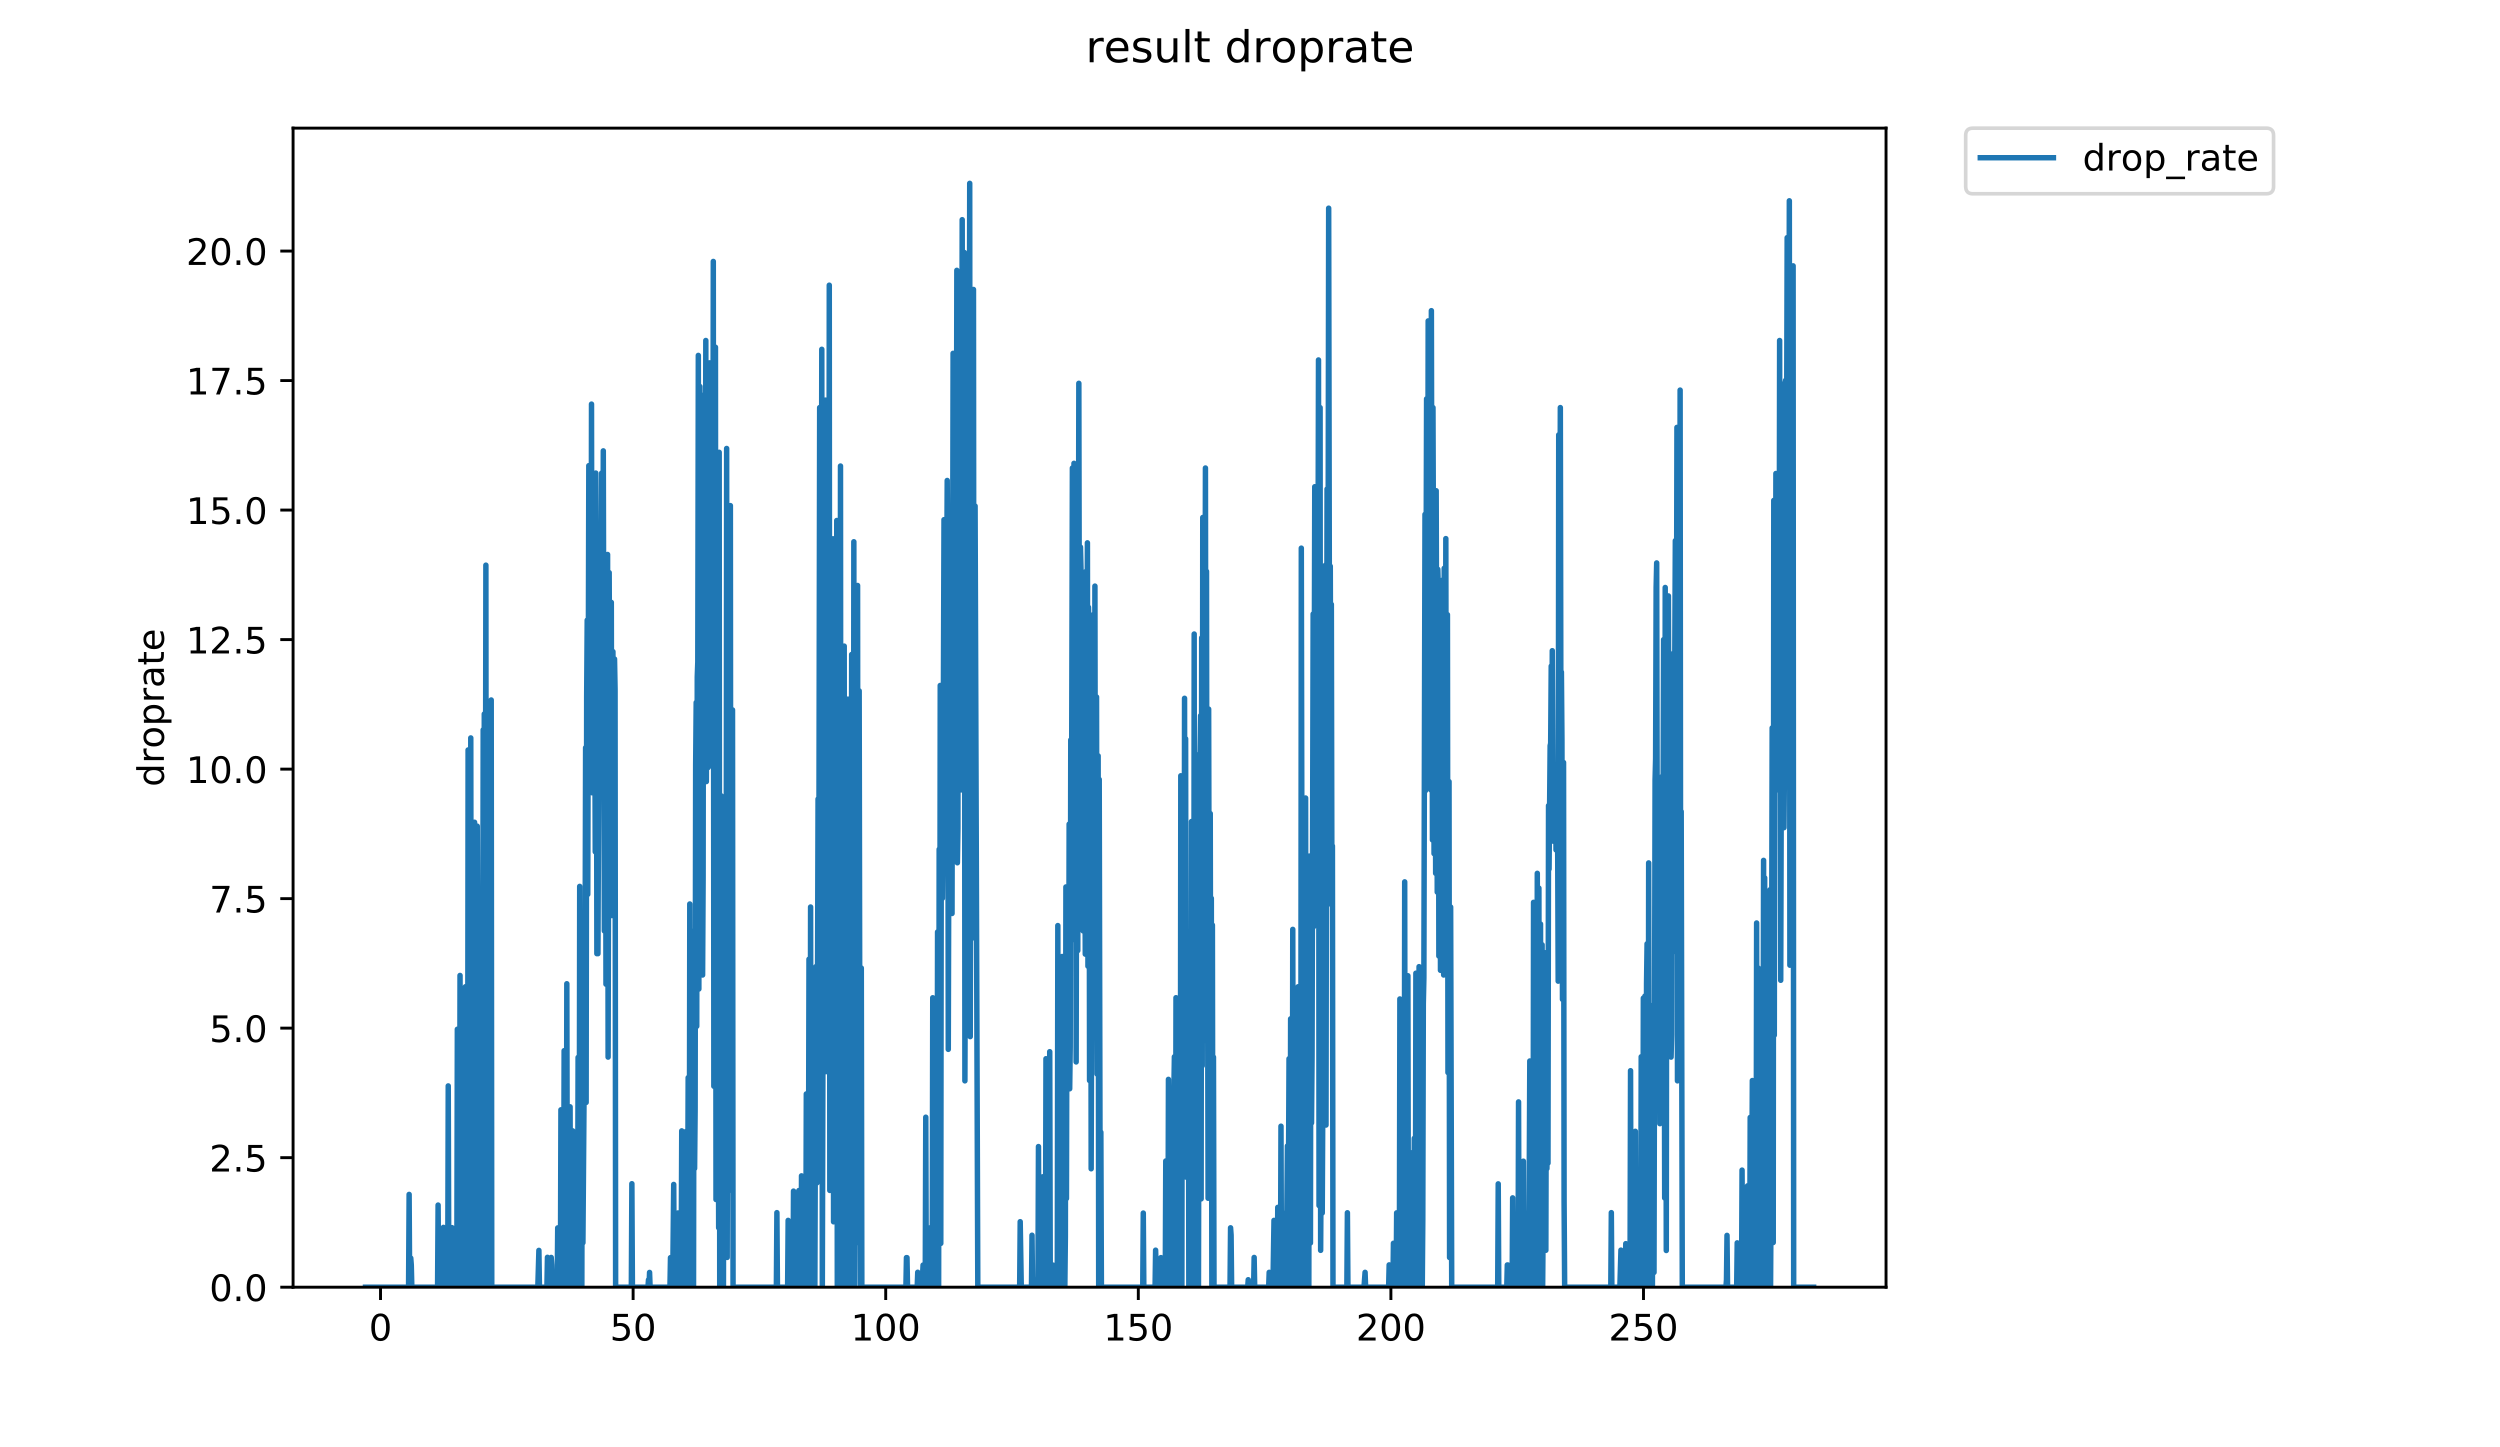 <?xml version="1.0" encoding="utf-8" standalone="no"?>
<!DOCTYPE svg PUBLIC "-//W3C//DTD SVG 1.1//EN"
  "http://www.w3.org/Graphics/SVG/1.1/DTD/svg11.dtd">
<!-- Created with matplotlib (https://matplotlib.org/) -->
<svg height="396pt" version="1.1" viewBox="0 0 684 396" width="684pt" xmlns="http://www.w3.org/2000/svg" xmlns:xlink="http://www.w3.org/1999/xlink">
 <defs>
  <style type="text/css">
*{stroke-linecap:butt;stroke-linejoin:round;}
  </style>
 </defs>
 <g id="figure_1">
  <g id="patch_1">
   <path d="M 0 396 
L 684 396 
L 684 0 
L 0 0 
z
" style="fill:#ffffff;"/>
  </g>
  <g id="axes_1">
   <g id="patch_2">
    <path d="M 80.186 352.174 
L 516.019 352.174 
L 516.019 35.062 
L 80.186 35.062 
z
" style="fill:#ffffff;"/>
   </g>
   <g id="matplotlib.axis_1">
    <g id="xtick_1">
     <g id="line2d_1">
      <defs>
       <path d="M 0 0 
L 0 3.5 
" id="m61c2dea347" style="stroke:#000000;stroke-width:0.8;"/>
      </defs>
      <g>
       <use style="stroke:#000000;stroke-width:0.8;" x="104.112" xlink:href="#m61c2dea347" y="352.174"/>
      </g>
     </g>
     <g id="text_1">
      <!-- 0 -->
      <defs>
       <path d="M 31.781 66.406 
Q 24.172 66.406 20.328 58.906 
Q 16.5 51.422 16.5 36.375 
Q 16.5 21.391 20.328 13.891 
Q 24.172 6.391 31.781 6.391 
Q 39.453 6.391 43.281 13.891 
Q 47.125 21.391 47.125 36.375 
Q 47.125 51.422 43.281 58.906 
Q 39.453 66.406 31.781 66.406 
z
M 31.781 74.219 
Q 44.047 74.219 50.516 64.516 
Q 56.984 54.828 56.984 36.375 
Q 56.984 17.969 50.516 8.266 
Q 44.047 -1.422 31.781 -1.422 
Q 19.531 -1.422 13.062 8.266 
Q 6.594 17.969 6.594 36.375 
Q 6.594 54.828 13.062 64.516 
Q 19.531 74.219 31.781 74.219 
z
" id="DejaVuSans-48"/>
      </defs>
      <g transform="translate(100.93 366.773)scale(0.1 -0.1)">
       <use xlink:href="#DejaVuSans-48"/>
      </g>
     </g>
    </g>
    <g id="xtick_2">
     <g id="line2d_2">
      <g>
       <use style="stroke:#000000;stroke-width:0.8;" x="173.221" xlink:href="#m61c2dea347" y="352.174"/>
      </g>
     </g>
     <g id="text_2">
      <!-- 50 -->
      <defs>
       <path d="M 10.797 72.906 
L 49.516 72.906 
L 49.516 64.594 
L 19.828 64.594 
L 19.828 46.734 
Q 21.969 47.469 24.109 47.828 
Q 26.266 48.188 28.422 48.188 
Q 40.625 48.188 47.75 41.5 
Q 54.891 34.812 54.891 23.391 
Q 54.891 11.625 47.562 5.094 
Q 40.234 -1.422 26.906 -1.422 
Q 22.312 -1.422 17.547 -0.641 
Q 12.797 0.141 7.719 1.703 
L 7.719 11.625 
Q 12.109 9.234 16.797 8.062 
Q 21.484 6.891 26.703 6.891 
Q 35.156 6.891 40.078 11.328 
Q 45.016 15.766 45.016 23.391 
Q 45.016 31 40.078 35.438 
Q 35.156 39.891 26.703 39.891 
Q 22.75 39.891 18.812 39.016 
Q 14.891 38.141 10.797 36.281 
z
" id="DejaVuSans-53"/>
      </defs>
      <g transform="translate(166.859 366.773)scale(0.1 -0.1)">
       <use xlink:href="#DejaVuSans-53"/>
       <use x="63.623" xlink:href="#DejaVuSans-48"/>
      </g>
     </g>
    </g>
    <g id="xtick_3">
     <g id="line2d_3">
      <g>
       <use style="stroke:#000000;stroke-width:0.8;" x="242.331" xlink:href="#m61c2dea347" y="352.174"/>
      </g>
     </g>
     <g id="text_3">
      <!-- 100 -->
      <defs>
       <path d="M 12.406 8.297 
L 28.516 8.297 
L 28.516 63.922 
L 10.984 60.406 
L 10.984 69.391 
L 28.422 72.906 
L 38.281 72.906 
L 38.281 8.297 
L 54.391 8.297 
L 54.391 0 
L 12.406 0 
z
" id="DejaVuSans-49"/>
      </defs>
      <g transform="translate(232.787 366.773)scale(0.1 -0.1)">
       <use xlink:href="#DejaVuSans-49"/>
       <use x="63.623" xlink:href="#DejaVuSans-48"/>
       <use x="127.246" xlink:href="#DejaVuSans-48"/>
      </g>
     </g>
    </g>
    <g id="xtick_4">
     <g id="line2d_4">
      <g>
       <use style="stroke:#000000;stroke-width:0.8;" x="311.44" xlink:href="#m61c2dea347" y="352.174"/>
      </g>
     </g>
     <g id="text_4">
      <!-- 150 -->
      <g transform="translate(301.896 366.773)scale(0.1 -0.1)">
       <use xlink:href="#DejaVuSans-49"/>
       <use x="63.623" xlink:href="#DejaVuSans-53"/>
       <use x="127.246" xlink:href="#DejaVuSans-48"/>
      </g>
     </g>
    </g>
    <g id="xtick_5">
     <g id="line2d_5">
      <g>
       <use style="stroke:#000000;stroke-width:0.8;" x="380.549" xlink:href="#m61c2dea347" y="352.174"/>
      </g>
     </g>
     <g id="text_5">
      <!-- 200 -->
      <defs>
       <path d="M 19.188 8.297 
L 53.609 8.297 
L 53.609 0 
L 7.328 0 
L 7.328 8.297 
Q 12.938 14.109 22.625 23.891 
Q 32.328 33.688 34.812 36.531 
Q 39.547 41.844 41.422 45.531 
Q 43.312 49.219 43.312 52.781 
Q 43.312 58.594 39.234 62.25 
Q 35.156 65.922 28.609 65.922 
Q 23.969 65.922 18.812 64.312 
Q 13.672 62.703 7.812 59.422 
L 7.812 69.391 
Q 13.766 71.781 18.938 73 
Q 24.125 74.219 28.422 74.219 
Q 39.75 74.219 46.484 68.547 
Q 53.219 62.891 53.219 53.422 
Q 53.219 48.922 51.531 44.891 
Q 49.859 40.875 45.406 35.406 
Q 44.188 33.984 37.641 27.219 
Q 31.109 20.453 19.188 8.297 
z
" id="DejaVuSans-50"/>
      </defs>
      <g transform="translate(371.006 366.773)scale(0.1 -0.1)">
       <use xlink:href="#DejaVuSans-50"/>
       <use x="63.623" xlink:href="#DejaVuSans-48"/>
       <use x="127.246" xlink:href="#DejaVuSans-48"/>
      </g>
     </g>
    </g>
    <g id="xtick_6">
     <g id="line2d_6">
      <g>
       <use style="stroke:#000000;stroke-width:0.8;" x="449.659" xlink:href="#m61c2dea347" y="352.174"/>
      </g>
     </g>
     <g id="text_6">
      <!-- 250 -->
      <g transform="translate(440.115 366.773)scale(0.1 -0.1)">
       <use xlink:href="#DejaVuSans-50"/>
       <use x="63.623" xlink:href="#DejaVuSans-53"/>
       <use x="127.246" xlink:href="#DejaVuSans-48"/>
      </g>
     </g>
    </g>
   </g>
   <g id="matplotlib.axis_2">
    <g id="ytick_1">
     <g id="line2d_7">
      <defs>
       <path d="M 0 0 
L -3.5 0 
" id="mf19d3ce66b" style="stroke:#000000;stroke-width:0.8;"/>
      </defs>
      <g>
       <use style="stroke:#000000;stroke-width:0.8;" x="80.186" xlink:href="#mf19d3ce66b" y="352.174"/>
      </g>
     </g>
     <g id="text_7">
      <!-- 0.0 -->
      <defs>
       <path d="M 10.688 12.406 
L 21 12.406 
L 21 0 
L 10.688 0 
z
" id="DejaVuSans-46"/>
      </defs>
      <g transform="translate(57.283 355.973)scale(0.1 -0.1)">
       <use xlink:href="#DejaVuSans-48"/>
       <use x="63.623" xlink:href="#DejaVuSans-46"/>
       <use x="95.41" xlink:href="#DejaVuSans-48"/>
      </g>
     </g>
    </g>
    <g id="ytick_2">
     <g id="line2d_8">
      <g>
       <use style="stroke:#000000;stroke-width:0.8;" x="80.186" xlink:href="#mf19d3ce66b" y="316.738"/>
      </g>
     </g>
     <g id="text_8">
      <!-- 2.5 -->
      <g transform="translate(57.283 320.537)scale(0.1 -0.1)">
       <use xlink:href="#DejaVuSans-50"/>
       <use x="63.623" xlink:href="#DejaVuSans-46"/>
       <use x="95.41" xlink:href="#DejaVuSans-53"/>
      </g>
     </g>
    </g>
    <g id="ytick_3">
     <g id="line2d_9">
      <g>
       <use style="stroke:#000000;stroke-width:0.8;" x="80.186" xlink:href="#mf19d3ce66b" y="281.302"/>
      </g>
     </g>
     <g id="text_9">
      <!-- 5.0 -->
      <g transform="translate(57.283 285.101)scale(0.1 -0.1)">
       <use xlink:href="#DejaVuSans-53"/>
       <use x="63.623" xlink:href="#DejaVuSans-46"/>
       <use x="95.41" xlink:href="#DejaVuSans-48"/>
      </g>
     </g>
    </g>
    <g id="ytick_4">
     <g id="line2d_10">
      <g>
       <use style="stroke:#000000;stroke-width:0.8;" x="80.186" xlink:href="#mf19d3ce66b" y="245.866"/>
      </g>
     </g>
     <g id="text_10">
      <!-- 7.5 -->
      <defs>
       <path d="M 8.203 72.906 
L 55.078 72.906 
L 55.078 68.703 
L 28.609 0 
L 18.312 0 
L 43.219 64.594 
L 8.203 64.594 
z
" id="DejaVuSans-55"/>
      </defs>
      <g transform="translate(57.283 249.665)scale(0.1 -0.1)">
       <use xlink:href="#DejaVuSans-55"/>
       <use x="63.623" xlink:href="#DejaVuSans-46"/>
       <use x="95.41" xlink:href="#DejaVuSans-53"/>
      </g>
     </g>
    </g>
    <g id="ytick_5">
     <g id="line2d_11">
      <g>
       <use style="stroke:#000000;stroke-width:0.8;" x="80.186" xlink:href="#mf19d3ce66b" y="210.43"/>
      </g>
     </g>
     <g id="text_11">
      <!-- 10.0 -->
      <g transform="translate(50.92 214.23)scale(0.1 -0.1)">
       <use xlink:href="#DejaVuSans-49"/>
       <use x="63.623" xlink:href="#DejaVuSans-48"/>
       <use x="127.246" xlink:href="#DejaVuSans-46"/>
       <use x="159.033" xlink:href="#DejaVuSans-48"/>
      </g>
     </g>
    </g>
    <g id="ytick_6">
     <g id="line2d_12">
      <g>
       <use style="stroke:#000000;stroke-width:0.8;" x="80.186" xlink:href="#mf19d3ce66b" y="174.994"/>
      </g>
     </g>
     <g id="text_12">
      <!-- 12.5 -->
      <g transform="translate(50.92 178.794)scale(0.1 -0.1)">
       <use xlink:href="#DejaVuSans-49"/>
       <use x="63.623" xlink:href="#DejaVuSans-50"/>
       <use x="127.246" xlink:href="#DejaVuSans-46"/>
       <use x="159.033" xlink:href="#DejaVuSans-53"/>
      </g>
     </g>
    </g>
    <g id="ytick_7">
     <g id="line2d_13">
      <g>
       <use style="stroke:#000000;stroke-width:0.8;" x="80.186" xlink:href="#mf19d3ce66b" y="139.558"/>
      </g>
     </g>
     <g id="text_13">
      <!-- 15.0 -->
      <g transform="translate(50.92 143.358)scale(0.1 -0.1)">
       <use xlink:href="#DejaVuSans-49"/>
       <use x="63.623" xlink:href="#DejaVuSans-53"/>
       <use x="127.246" xlink:href="#DejaVuSans-46"/>
       <use x="159.033" xlink:href="#DejaVuSans-48"/>
      </g>
     </g>
    </g>
    <g id="ytick_8">
     <g id="line2d_14">
      <g>
       <use style="stroke:#000000;stroke-width:0.8;" x="80.186" xlink:href="#mf19d3ce66b" y="104.122"/>
      </g>
     </g>
     <g id="text_14">
      <!-- 17.5 -->
      <g transform="translate(50.92 107.922)scale(0.1 -0.1)">
       <use xlink:href="#DejaVuSans-49"/>
       <use x="63.623" xlink:href="#DejaVuSans-55"/>
       <use x="127.246" xlink:href="#DejaVuSans-46"/>
       <use x="159.033" xlink:href="#DejaVuSans-53"/>
      </g>
     </g>
    </g>
    <g id="ytick_9">
     <g id="line2d_15">
      <g>
       <use style="stroke:#000000;stroke-width:0.8;" x="80.186" xlink:href="#mf19d3ce66b" y="68.686"/>
      </g>
     </g>
     <g id="text_15">
      <!-- 20.0 -->
      <g transform="translate(50.92 72.486)scale(0.1 -0.1)">
       <use xlink:href="#DejaVuSans-50"/>
       <use x="63.623" xlink:href="#DejaVuSans-48"/>
       <use x="127.246" xlink:href="#DejaVuSans-46"/>
       <use x="159.033" xlink:href="#DejaVuSans-48"/>
      </g>
     </g>
    </g>
    <g id="text_16">
     <!-- droprate -->
     <defs>
      <path d="M 45.406 46.391 
L 45.406 75.984 
L 54.391 75.984 
L 54.391 0 
L 45.406 0 
L 45.406 8.203 
Q 42.578 3.328 38.25 0.953 
Q 33.938 -1.422 27.875 -1.422 
Q 17.969 -1.422 11.734 6.484 
Q 5.516 14.406 5.516 27.297 
Q 5.516 40.188 11.734 48.094 
Q 17.969 56 27.875 56 
Q 33.938 56 38.25 53.625 
Q 42.578 51.266 45.406 46.391 
z
M 14.797 27.297 
Q 14.797 17.391 18.875 11.75 
Q 22.953 6.109 30.078 6.109 
Q 37.203 6.109 41.297 11.75 
Q 45.406 17.391 45.406 27.297 
Q 45.406 37.203 41.297 42.844 
Q 37.203 48.484 30.078 48.484 
Q 22.953 48.484 18.875 42.844 
Q 14.797 37.203 14.797 27.297 
z
" id="DejaVuSans-100"/>
      <path d="M 41.109 46.297 
Q 39.594 47.172 37.812 47.578 
Q 36.031 48 33.891 48 
Q 26.266 48 22.188 43.047 
Q 18.109 38.094 18.109 28.812 
L 18.109 0 
L 9.078 0 
L 9.078 54.688 
L 18.109 54.688 
L 18.109 46.188 
Q 20.953 51.172 25.484 53.578 
Q 30.031 56 36.531 56 
Q 37.453 56 38.578 55.875 
Q 39.703 55.766 41.062 55.516 
z
" id="DejaVuSans-114"/>
      <path d="M 30.609 48.391 
Q 23.391 48.391 19.188 42.75 
Q 14.984 37.109 14.984 27.297 
Q 14.984 17.484 19.156 11.844 
Q 23.344 6.203 30.609 6.203 
Q 37.797 6.203 41.984 11.859 
Q 46.188 17.531 46.188 27.297 
Q 46.188 37.016 41.984 42.703 
Q 37.797 48.391 30.609 48.391 
z
M 30.609 56 
Q 42.328 56 49.016 48.375 
Q 55.719 40.766 55.719 27.297 
Q 55.719 13.875 49.016 6.219 
Q 42.328 -1.422 30.609 -1.422 
Q 18.844 -1.422 12.172 6.219 
Q 5.516 13.875 5.516 27.297 
Q 5.516 40.766 12.172 48.375 
Q 18.844 56 30.609 56 
z
" id="DejaVuSans-111"/>
      <path d="M 18.109 8.203 
L 18.109 -20.797 
L 9.078 -20.797 
L 9.078 54.688 
L 18.109 54.688 
L 18.109 46.391 
Q 20.953 51.266 25.266 53.625 
Q 29.594 56 35.594 56 
Q 45.562 56 51.781 48.094 
Q 58.016 40.188 58.016 27.297 
Q 58.016 14.406 51.781 6.484 
Q 45.562 -1.422 35.594 -1.422 
Q 29.594 -1.422 25.266 0.953 
Q 20.953 3.328 18.109 8.203 
z
M 48.688 27.297 
Q 48.688 37.203 44.609 42.844 
Q 40.531 48.484 33.406 48.484 
Q 26.266 48.484 22.188 42.844 
Q 18.109 37.203 18.109 27.297 
Q 18.109 17.391 22.188 11.75 
Q 26.266 6.109 33.406 6.109 
Q 40.531 6.109 44.609 11.75 
Q 48.688 17.391 48.688 27.297 
z
" id="DejaVuSans-112"/>
      <path d="M 34.281 27.484 
Q 23.391 27.484 19.188 25 
Q 14.984 22.516 14.984 16.5 
Q 14.984 11.719 18.141 8.906 
Q 21.297 6.109 26.703 6.109 
Q 34.188 6.109 38.703 11.406 
Q 43.219 16.703 43.219 25.484 
L 43.219 27.484 
z
M 52.203 31.203 
L 52.203 0 
L 43.219 0 
L 43.219 8.297 
Q 40.141 3.328 35.547 0.953 
Q 30.953 -1.422 24.312 -1.422 
Q 15.922 -1.422 10.953 3.297 
Q 6 8.016 6 15.922 
Q 6 25.141 12.172 29.828 
Q 18.359 34.516 30.609 34.516 
L 43.219 34.516 
L 43.219 35.406 
Q 43.219 41.609 39.141 45 
Q 35.062 48.391 27.688 48.391 
Q 23 48.391 18.547 47.266 
Q 14.109 46.141 10.016 43.891 
L 10.016 52.203 
Q 14.938 54.109 19.578 55.047 
Q 24.219 56 28.609 56 
Q 40.484 56 46.344 49.844 
Q 52.203 43.703 52.203 31.203 
z
" id="DejaVuSans-97"/>
      <path d="M 18.312 70.219 
L 18.312 54.688 
L 36.812 54.688 
L 36.812 47.703 
L 18.312 47.703 
L 18.312 18.016 
Q 18.312 11.328 20.141 9.422 
Q 21.969 7.516 27.594 7.516 
L 36.812 7.516 
L 36.812 0 
L 27.594 0 
Q 17.188 0 13.234 3.875 
Q 9.281 7.766 9.281 18.016 
L 9.281 47.703 
L 2.688 47.703 
L 2.688 54.688 
L 9.281 54.688 
L 9.281 70.219 
z
" id="DejaVuSans-116"/>
      <path d="M 56.203 29.594 
L 56.203 25.203 
L 14.891 25.203 
Q 15.484 15.922 20.484 11.062 
Q 25.484 6.203 34.422 6.203 
Q 39.594 6.203 44.453 7.469 
Q 49.312 8.734 54.109 11.281 
L 54.109 2.781 
Q 49.266 0.734 44.188 -0.344 
Q 39.109 -1.422 33.891 -1.422 
Q 20.797 -1.422 13.156 6.188 
Q 5.516 13.812 5.516 26.812 
Q 5.516 40.234 12.766 48.109 
Q 20.016 56 32.328 56 
Q 43.359 56 49.781 48.891 
Q 56.203 41.797 56.203 29.594 
z
M 47.219 32.234 
Q 47.125 39.594 43.094 43.984 
Q 39.062 48.391 32.422 48.391 
Q 24.906 48.391 20.391 44.141 
Q 15.875 39.891 15.188 32.172 
z
" id="DejaVuSans-101"/>
     </defs>
     <g transform="translate(44.841 215.236)rotate(-90)scale(0.1 -0.1)">
      <use xlink:href="#DejaVuSans-100"/>
      <use x="63.477" xlink:href="#DejaVuSans-114"/>
      <use x="104.559" xlink:href="#DejaVuSans-111"/>
      <use x="165.74" xlink:href="#DejaVuSans-112"/>
      <use x="229.217" xlink:href="#DejaVuSans-114"/>
      <use x="270.33" xlink:href="#DejaVuSans-97"/>
      <use x="331.609" xlink:href="#DejaVuSans-116"/>
      <use x="370.818" xlink:href="#DejaVuSans-101"/>
     </g>
    </g>
   </g>
   <g id="line2d_16">
    <path clip-path="url(#p18359b22ca)" d="M 99.997 352.174 
L 111.785 352.174 
L 111.938 326.793 
L 112.086 352.174 
L 112.232 352.174 
L 112.381 344.211 
L 112.528 346.108 
L 112.674 352.174 
L 119.72 352.174 
L 119.865 329.708 
L 120.012 352.174 
L 121.177 352.174 
L 121.322 335.811 
L 121.472 352.174 
L 122.494 352.174 
L 122.639 297.108 
L 122.789 350.186 
L 122.935 352.174 
L 123.516 352.174 
L 123.662 335.882 
L 123.807 352.174 
L 124.394 352.174 
L 124.688 344.098 
L 124.834 352.174 
L 124.982 352.174 
L 125.129 281.605 
L 125.276 352.174 
L 125.716 352.174 
L 125.863 266.884 
L 126.011 352.174 
L 126.156 352.174 
L 126.304 340.111 
L 126.451 309.832 
L 126.598 352.174 
L 126.744 352.174 
L 126.892 273.763 
L 127.039 352.174 
L 127.187 352.174 
L 127.335 269.975 
L 127.481 352.174 
L 127.629 318.14 
L 127.776 352.174 
L 127.923 350.155 
L 128.07 205.195 
L 128.215 352.174 
L 128.363 300.048 
L 128.658 352.174 
L 128.804 201.901 
L 128.95 323.825 
L 129.099 244.064 
L 129.244 313.535 
L 129.393 314.136 
L 129.54 271.866 
L 129.69 352.174 
L 129.836 224.968 
L 129.983 231.026 
L 130.131 332.154 
L 130.278 252.953 
L 130.424 352.174 
L 130.572 226.046 
L 130.719 265.351 
L 130.864 344.016 
L 131.015 273.098 
L 131.161 352.174 
L 131.453 248.31 
L 131.598 333.819 
L 131.746 316.036 
L 131.897 336.403 
L 132.048 299.02 
L 132.199 199.677 
L 132.35 312.855 
L 132.499 195.343 
L 132.646 352.174 
L 132.937 154.629 
L 133.083 352.174 
L 133.229 212.255 
L 133.376 352.174 
L 133.521 258.627 
L 133.666 352.174 
L 133.813 317.751 
L 133.959 331.867 
L 134.105 329.772 
L 134.396 191.518 
L 134.546 352.174 
L 147.148 352.174 
L 147.442 342.107 
L 147.59 352.174 
L 149.639 352.174 
L 149.784 344.004 
L 149.929 352.174 
L 150.663 352.174 
L 150.809 344.04 
L 150.955 346.099 
L 151.102 352.174 
L 152.443 352.174 
L 152.59 335.952 
L 152.884 352.174 
L 153.323 352.174 
L 153.469 303.646 
L 153.616 352.174 
L 154.056 352.174 
L 154.201 342.006 
L 154.348 287.469 
L 154.494 352.174 
L 154.934 352.174 
L 155.081 269.153 
L 155.229 342.15 
L 155.376 352.174 
L 155.523 325.963 
L 155.674 352.174 
L 155.823 352.174 
L 155.973 302.82 
L 156.119 352.174 
L 156.556 352.174 
L 156.702 309.407 
L 156.848 352.174 
L 156.994 352.174 
L 157.141 331.925 
L 157.288 352.174 
L 157.434 317.701 
L 157.58 329.772 
L 157.726 352.174 
L 157.873 333.95 
L 158.019 350.152 
L 158.166 289.312 
L 158.458 352.174 
L 158.605 242.516 
L 158.751 335.998 
L 158.898 340.077 
L 159.045 287.377 
L 159.191 352.174 
L 159.337 271.062 
L 159.484 340.025 
L 159.927 283.031 
L 160.073 267.37 
L 160.22 204.566 
L 160.367 301.624 
L 160.513 190.412 
L 160.66 169.671 
L 160.806 244.7 
L 161.099 127.409 
L 161.245 216.311 
L 161.391 142.108 
L 161.689 213.171 
L 161.836 110.565 
L 161.983 216.892 
L 162.13 168.693 
L 162.277 190.643 
L 162.571 139.558 
L 162.864 233.045 
L 163.01 129.434 
L 163.156 152.879 
L 163.302 260.923 
L 163.449 143.608 
L 163.595 260.923 
L 163.888 192.206 
L 164.034 194.456 
L 164.328 178.528 
L 164.475 200.738 
L 164.621 129.434 
L 164.914 184.346 
L 165.061 123.359 
L 165.354 254.7 
L 165.646 157.783 
L 165.793 269.271 
L 166.086 154.016 
L 166.233 151.708 
L 166.379 289.222 
L 166.67 156.665 
L 166.964 235.23 
L 167.255 164.812 
L 167.401 250.493 
L 167.694 178.28 
L 167.841 202.544 
L 167.987 248.459 
L 168.134 180.302 
L 168.281 188.624 
L 168.433 352.174 
L 172.733 352.174 
L 172.88 323.866 
L 173.027 352.174 
L 177.28 352.174 
L 177.427 350.155 
L 177.574 352.174 
L 177.72 348.136 
L 177.867 352.174 
L 183.299 352.174 
L 183.446 344.098 
L 183.594 352.174 
L 184.035 352.174 
L 184.328 324.066 
L 184.477 352.174 
L 185.355 352.174 
L 185.501 331.867 
L 185.647 352.174 
L 186.232 352.174 
L 186.378 344.051 
L 186.524 309.407 
L 186.67 352.174 
L 187.255 352.174 
L 187.547 309.651 
L 187.693 352.174 
L 187.987 352.174 
L 188.133 335.975 
L 188.284 294.844 
L 188.43 352.174 
L 188.577 352.174 
L 188.724 247.328 
L 188.871 352.174 
L 189.016 293.029 
L 189.162 352.174 
L 189.456 306.127 
L 189.602 352.174 
L 189.748 352.174 
L 189.894 254.7 
L 190.04 319.683 
L 190.187 303.507 
L 190.332 209.411 
L 190.478 192.206 
L 190.624 280.792 
L 190.77 185.177 
L 190.915 181.104 
L 191.061 97.239 
L 191.206 270.595 
L 191.497 105.752 
L 191.643 210.024 
L 191.789 198.061 
L 192.083 108.139 
L 192.229 266.762 
L 192.374 240.003 
L 192.524 113.949 
L 192.671 203.182 
L 192.818 172.214 
L 192.963 169.41 
L 193.109 93.16 
L 193.257 213.839 
L 193.555 111.21 
L 193.701 210.024 
L 193.847 197.84 
L 194.138 99.279 
L 194.284 195.36 
L 194.575 115.934 
L 194.868 209.616 
L 195.014 173.471 
L 195.159 71.533 
L 195.305 297.187 
L 195.451 244.7 
L 195.598 234.897 
L 195.747 95.002 
L 195.895 328.184 
L 196.041 264.728 
L 196.186 252.24 
L 196.478 273.09 
L 196.625 335.928 
L 196.77 123.752 
L 196.915 352.174 
L 197.061 284.968 
L 197.207 331.809 
L 197.353 217.762 
L 197.498 352.174 
L 197.644 293.029 
L 197.934 352.174 
L 198.079 264.35 
L 198.225 327.665 
L 198.373 272.206 
L 198.664 290.99 
L 198.81 122.703 
L 198.956 344.028 
L 199.102 268.676 
L 199.393 248.011 
L 199.538 295.069 
L 199.684 262.695 
L 199.83 138.336 
L 199.975 325.661 
L 200.122 273.09 
L 200.268 269.271 
L 200.414 194.231 
L 200.562 352.174 
L 212.413 352.174 
L 212.558 331.779 
L 212.705 352.174 
L 215.493 352.174 
L 215.639 333.898 
L 215.786 352.174 
L 216.958 352.174 
L 217.105 325.888 
L 217.251 352.174 
L 218.127 352.174 
L 218.273 344.121 
L 218.42 352.174 
L 218.566 325.737 
L 218.711 352.174 
L 219.148 352.174 
L 219.294 321.713 
L 219.441 352.174 
L 219.878 352.174 
L 220.023 350.135 
L 220.168 329.708 
L 220.315 352.174 
L 220.461 352.174 
L 220.607 299.3 
L 220.9 352.174 
L 221.047 352.174 
L 221.193 327.979 
L 221.339 262.437 
L 221.485 352.174 
L 221.631 352.174 
L 221.776 248.161 
L 221.922 352.174 
L 222.36 352.174 
L 222.507 315.83 
L 222.652 311.385 
L 222.797 286.911 
L 222.943 352.174 
L 223.233 264.477 
L 223.524 323.621 
L 223.82 218.604 
L 223.968 284.487 
L 224.26 111.515 
L 224.405 213.689 
L 224.551 181.349 
L 224.696 174.739 
L 224.842 95.569 
L 224.988 352.174 
L 225.28 238.291 
L 225.426 265.474 
L 225.864 109.476 
L 226.01 293.199 
L 226.156 264.728 
L 226.302 124.408 
L 226.448 234.897 
L 226.745 255.804 
L 226.89 78.028 
L 227.036 325.699 
L 227.327 156.665 
L 227.618 258.358 
L 227.764 313.368 
L 227.913 147.411 
L 228.062 334.282 
L 228.208 226.27 
L 228.353 203.506 
L 228.499 284.774 
L 228.644 250.2 
L 228.79 319.589 
L 228.936 142.41 
L 229.083 352.174 
L 229.376 240.164 
L 229.521 293.029 
L 229.667 260.398 
L 229.812 321.582 
L 229.958 127.508 
L 230.104 352.174 
L 230.249 242.2 
L 230.395 242.2 
L 230.541 222.394 
L 230.686 327.7 
L 230.978 176.779 
L 231.123 350.132 
L 231.269 272.976 
L 231.415 352.174 
L 231.562 230.853 
L 231.708 352.174 
L 231.999 191.287 
L 232.145 348.107 
L 232.291 265.103 
L 232.437 346.065 
L 232.582 221.647 
L 232.728 352.174 
L 233.019 179.067 
L 233.167 306.192 
L 233.317 276.736 
L 233.465 336.18 
L 233.61 148.226 
L 233.757 352.174 
L 234.049 274.562 
L 234.195 339.99 
L 234.486 276.605 
L 234.631 160.187 
L 234.778 339.99 
L 235.069 189.016 
L 235.359 352.174 
L 235.651 264.853 
L 235.799 352.174 
L 247.857 352.174 
L 248.004 344.086 
L 248.151 344.098 
L 248.298 352.174 
L 250.947 352.174 
L 251.092 348.095 
L 251.237 352.174 
L 252.259 352.174 
L 252.553 346.125 
L 252.702 352.174 
L 253.143 352.174 
L 253.29 305.668 
L 253.436 352.174 
L 254.32 352.174 
L 254.465 335.928 
L 254.611 337.898 
L 254.757 352.174 
L 255.048 352.174 
L 255.199 272.988 
L 255.348 344.256 
L 255.496 352.174 
L 255.788 352.174 
L 255.933 341.991 
L 256.079 309.345 
L 256.225 352.174 
L 256.371 348.095 
L 256.517 254.978 
L 256.663 352.174 
L 256.808 352.174 
L 256.955 232.362 
L 257.1 311.502 
L 257.248 187.542 
L 257.397 340.196 
L 257.543 218.53 
L 257.69 198.719 
L 257.838 245.766 
L 257.985 229.531 
L 258.279 142.183 
L 258.427 229.182 
L 258.574 151.404 
L 258.721 159.532 
L 258.867 190.181 
L 259.159 131.459 
L 259.304 162.775 
L 259.45 287.098 
L 259.742 176.526 
L 259.888 248.608 
L 260.034 244.392 
L 260.18 147.658 
L 260.475 249.926 
L 260.767 96.67 
L 260.913 220.178 
L 261.207 126.352 
L 261.352 174.739 
L 261.499 178.528 
L 261.644 154.345 
L 261.791 73.966 
L 261.939 236.056 
L 262.085 226.63 
L 262.233 83.522 
L 262.381 185.298 
L 262.527 165.882 
L 262.821 78.351 
L 262.967 216.116 
L 263.259 60.108 
L 263.405 191.977 
L 263.552 137.226 
L 263.698 128.475 
L 263.846 69.085 
L 263.994 295.719 
L 264.141 251.361 
L 264.286 125.792 
L 264.432 228.478 
L 264.579 143.608 
L 264.726 154.298 
L 264.873 78.351 
L 265.019 238.779 
L 265.314 50.163 
L 265.461 283.621 
L 265.756 141.884 
L 265.902 132.542 
L 266.048 222.765 
L 266.195 179.563 
L 266.341 79.201 
L 266.487 256.594 
L 266.636 156.528 
L 266.783 138.449 
L 267.525 352.174 
L 278.979 352.174 
L 279.128 334.257 
L 279.42 352.174 
L 282.211 352.174 
L 282.357 337.959 
L 282.503 352.174 
L 283.095 352.174 
L 283.243 350.164 
L 283.389 352.174 
L 283.978 352.174 
L 284.125 313.701 
L 284.271 352.174 
L 285.151 352.174 
L 285.298 321.973 
L 285.59 352.174 
L 286.029 352.174 
L 286.176 289.67 
L 286.323 352.174 
L 287.057 352.174 
L 287.204 287.745 
L 287.357 352.174 
L 287.951 352.174 
L 288.098 346.134 
L 288.244 352.174 
L 288.39 352.174 
L 288.54 346.219 
L 288.688 352.174 
L 289.274 352.174 
L 289.421 253.236 
L 289.568 352.174 
L 289.862 352.174 
L 290.01 342.164 
L 290.159 300.486 
L 290.308 352.174 
L 290.455 352.174 
L 290.603 261.699 
L 290.75 336.113 
L 290.896 352.174 
L 291.043 293.535 
L 291.337 352.174 
L 291.486 338.239 
L 291.632 242.672 
L 291.778 327.91 
L 291.925 265.103 
L 292.072 291.513 
L 292.219 279.897 
L 292.366 297.502 
L 292.517 225.476 
L 292.663 297.889 
L 292.812 286.386 
L 292.961 202.445 
L 293.109 249.926 
L 293.403 128.049 
L 293.55 245.312 
L 293.843 126.765 
L 293.989 257.139 
L 294.283 129.434 
L 294.433 290.546 
L 294.728 141.066 
L 294.875 260.081 
L 295.17 104.876 
L 295.318 185.298 
L 295.612 149.683 
L 295.758 155.758 
L 296.054 221.673 
L 296.201 179.512 
L 296.347 254.7 
L 296.64 182.324 
L 296.933 261.053 
L 297.078 156.384 
L 297.224 246.577 
L 297.516 148.519 
L 297.661 264.35 
L 297.808 166.148 
L 297.955 174.236 
L 298.102 295.638 
L 298.396 188.624 
L 298.542 319.776 
L 298.835 219.1 
L 298.982 269.034 
L 299.128 168.17 
L 299.422 255.804 
L 299.569 160.356 
L 299.715 256.731 
L 299.863 265.965 
L 300.012 190.694 
L 300.159 293.868 
L 300.452 206.796 
L 300.6 352.174 
L 300.747 213.249 
L 301.044 352.174 
L 301.191 309.772 
L 301.343 352.174 
L 312.656 352.174 
L 312.802 331.896 
L 312.948 352.174 
L 316.029 352.174 
L 316.175 342.05 
L 316.47 352.174 
L 317.492 352.174 
L 317.639 344.086 
L 317.785 352.174 
L 318.809 352.174 
L 318.955 317.652 
L 319.102 352.174 
L 319.54 352.174 
L 319.687 295.314 
L 319.833 352.174 
L 320.124 352.174 
L 320.27 348.089 
L 320.419 352.174 
L 320.568 352.174 
L 320.717 320.322 
L 320.867 352.174 
L 321.017 352.174 
L 321.167 298.798 
L 321.312 289.132 
L 321.458 352.174 
L 321.604 352.174 
L 321.75 272.976 
L 321.896 352.174 
L 322.043 331.896 
L 322.189 352.174 
L 322.335 303.437 
L 322.481 321.713 
L 322.627 289.312 
L 322.92 352.174 
L 323.066 212.255 
L 323.213 352.174 
L 323.359 352.174 
L 323.507 219.478 
L 323.653 309.59 
L 323.799 242.829 
L 323.946 321.757 
L 324.091 191.055 
L 324.236 309.345 
L 324.383 202.116 
L 324.531 322.059 
L 324.677 260.923 
L 324.97 295.799 
L 325.116 254.839 
L 325.262 352.174 
L 325.409 279.173 
L 325.555 352.174 
L 325.702 265.103 
L 325.847 321.626 
L 325.997 224.764 
L 326.144 255.668 
L 326.291 309.772 
L 326.437 250.929 
L 326.583 348.119 
L 326.73 173.471 
L 326.876 352.174 
L 327.022 240.645 
L 327.168 291.34 
L 327.316 297.966 
L 327.462 227.766 
L 327.607 319.683 
L 327.754 246.879 
L 327.9 352.174 
L 328.192 206.172 
L 328.339 206.172 
L 328.485 195.809 
L 328.632 328.013 
L 328.781 174.495 
L 328.927 291.6 
L 329.074 141.583 
L 329.222 283.718 
L 329.368 182.807 
L 329.515 201.901 
L 329.66 201.469 
L 329.807 128.049 
L 329.953 242.829 
L 330.101 156.317 
L 330.246 284.968 
L 330.391 262.437 
L 330.538 327.84 
L 330.684 194.005 
L 330.977 325.813 
L 331.123 222.58 
L 331.27 305.668 
L 331.418 245.766 
L 331.564 352.174 
L 331.711 253.095 
L 331.857 352.174 
L 332.003 289.222 
L 332.152 352.174 
L 336.535 352.174 
L 336.682 335.928 
L 336.827 337.918 
L 336.973 352.174 
L 341.37 352.174 
L 341.516 350.135 
L 341.662 352.174 
L 342.99 352.174 
L 343.136 344.04 
L 343.285 352.174 
L 347.106 352.174 
L 347.251 348.113 
L 347.397 352.174 
L 348.273 352.174 
L 348.564 333.898 
L 348.71 352.174 
L 349.444 352.174 
L 349.593 330.337 
L 349.739 352.174 
L 350.326 352.174 
L 350.475 308.129 
L 350.622 352.174 
L 351.209 352.174 
L 351.356 331.983 
L 351.502 352.174 
L 351.794 352.174 
L 351.945 348.215 
L 352.237 313.535 
L 352.385 352.174 
L 352.678 289.67 
L 352.968 344.004 
L 353.114 278.753 
L 353.261 297.657 
L 353.407 352.174 
L 353.553 352.174 
L 353.699 254.279 
L 353.844 337.918 
L 353.991 352.174 
L 354.285 298.043 
L 354.432 352.174 
L 354.578 285.256 
L 354.724 273.09 
L 354.87 352.174 
L 355.164 269.975 
L 355.31 352.174 
L 355.456 301.406 
L 355.893 337.898 
L 356.038 149.975 
L 356.331 305.668 
L 356.479 283.912 
L 356.626 346.117 
L 356.772 352.174 
L 356.919 235.064 
L 357.067 352.174 
L 357.213 218.339 
L 357.358 352.174 
L 357.508 268.561 
L 357.655 293.868 
L 357.949 269.389 
L 358.095 352.174 
L 358.24 234.224 
L 358.535 340.077 
L 358.682 237.573 
L 358.827 307.241 
L 358.978 288.913 
L 359.277 167.987 
L 359.424 253.517 
L 359.717 133.171 
L 359.863 207.162 
L 360.155 154.629 
L 360.448 195.36 
L 360.594 164.126 
L 360.742 98.485 
L 360.888 329.836 
L 361.179 111.515 
L 361.326 342.093 
L 361.473 315.83 
L 361.765 331.867 
L 361.913 302.335 
L 362.06 301.624 
L 362.206 197.84 
L 362.353 269.153 
L 362.643 154.629 
L 362.791 307.816 
L 363.084 133.796 
L 363.231 247.477 
L 363.524 56.959 
L 363.818 222.765 
L 363.964 154.912 
L 364.11 204.144 
L 364.256 165.348 
L 364.403 240.963 
L 364.549 231.438 
L 364.702 352.174 
L 368.501 352.174 
L 368.648 331.809 
L 368.794 352.174 
L 373.192 352.174 
L 373.485 348.113 
L 373.631 352.174 
L 379.929 352.174 
L 380.075 346.073 
L 380.221 352.174 
L 381.095 352.174 
L 381.243 340.162 
L 381.391 352.174 
L 381.977 352.174 
L 382.123 331.838 
L 382.414 352.174 
L 382.859 352.174 
L 383.005 273.315 
L 383.152 352.174 
L 384.177 352.174 
L 384.324 241.279 
L 384.472 352.174 
L 385.055 352.174 
L 385.201 266.962 
L 385.347 352.174 
L 385.929 352.174 
L 386.074 315.411 
L 386.22 352.174 
L 386.365 352.174 
L 386.51 335.811 
L 386.655 352.174 
L 386.803 352.174 
L 386.948 311.443 
L 387.094 352.174 
L 387.239 352.174 
L 387.384 266.269 
L 387.529 352.174 
L 387.675 352.174 
L 387.82 323.58 
L 387.966 352.174 
L 388.258 264.477 
L 388.403 352.174 
L 388.549 341.991 
L 388.694 278.858 
L 388.84 352.174 
L 388.985 268.314 
L 389.13 352.174 
L 389.275 333.792 
L 389.42 274.562 
L 389.572 267.522 
L 389.877 140.733 
L 390.022 216.311 
L 390.312 109.126 
L 390.458 174.484 
L 390.603 178.569 
L 390.749 87.803 
L 390.895 155.758 
L 391.041 169.41 
L 391.187 102.754 
L 391.333 194.908 
L 391.479 216.116 
L 391.624 85.002 
L 391.916 229.805 
L 392.061 111.515 
L 392.207 155.195 
L 392.355 233.552 
L 392.501 137.84 
L 392.794 238.941 
L 392.94 134.263 
L 393.231 244.082 
L 393.378 155.758 
L 393.523 160.738 
L 393.671 261.571 
L 393.818 161.981 
L 393.966 175.496 
L 394.113 265.474 
L 394.41 214.229 
L 394.555 227.945 
L 394.701 158.702 
L 394.846 260.265 
L 394.992 266.762 
L 395.139 155.477 
L 395.285 236.589 
L 395.431 238.779 
L 395.577 147.365 
L 395.724 250.784 
L 395.87 234.729 
L 396.017 168.17 
L 396.163 293.452 
L 396.309 276.93 
L 396.457 213.839 
L 396.603 344.063 
L 396.894 248.161 
L 397.188 352.174 
L 409.769 352.174 
L 409.916 323.906 
L 410.062 352.174 
L 412.255 352.174 
L 412.401 346.091 
L 412.548 346.099 
L 412.694 352.174 
L 413.719 352.174 
L 413.864 327.736 
L 414.011 352.174 
L 415.33 352.174 
L 415.476 301.479 
L 415.622 352.174 
L 416.646 352.174 
L 416.792 317.701 
L 416.939 352.174 
L 417.528 352.174 
L 417.674 331.925 
L 417.821 352.174 
L 418.259 352.174 
L 418.554 290.286 
L 418.7 352.174 
L 418.991 352.174 
L 419.138 293.535 
L 419.285 342.05 
L 419.431 352.174 
L 419.578 246.879 
L 419.724 352.174 
L 419.871 303.646 
L 420.017 352.174 
L 420.163 258.761 
L 420.31 352.174 
L 420.456 352.174 
L 420.603 238.941 
L 420.75 352.174 
L 420.897 352.174 
L 421.043 242.985 
L 421.189 352.174 
L 421.336 352.174 
L 421.483 252.812 
L 421.629 352.174 
L 421.774 352.174 
L 421.92 258.493 
L 422.066 352.174 
L 422.358 315.516 
L 422.504 342.006 
L 422.649 260.661 
L 422.942 342.078 
L 423.087 284.774 
L 423.234 319.729 
L 423.38 307.753 
L 423.53 318.235 
L 423.678 220.412 
L 423.823 237.799 
L 424.117 204.024 
L 424.264 203.393 
L 424.413 182.241 
L 424.558 213.689 
L 424.705 178.032 
L 424.997 230.156 
L 425.144 209.019 
L 425.291 227.165 
L 425.437 212.455 
L 425.583 215.921 
L 425.729 232.533 
L 425.877 215.068 
L 426.024 213.249 
L 426.171 229.182 
L 426.32 268.444 
L 426.466 118.976 
L 426.762 161.712 
L 426.907 111.515 
L 427.053 193.778 
L 427.199 183.866 
L 427.347 202.331 
L 427.493 273.428 
L 427.638 221.271 
L 427.785 208.61 
L 427.936 328.763 
L 428.089 352.174 
L 440.714 352.174 
L 440.859 331.779 
L 441.004 352.174 
L 443.198 352.174 
L 443.491 342.035 
L 443.639 352.174 
L 444.661 352.174 
L 444.81 340.263 
L 445.101 352.174 
L 445.972 352.174 
L 446.117 292.944 
L 446.263 352.174 
L 447.283 352.174 
L 447.429 309.529 
L 447.575 352.174 
L 448.013 352.174 
L 448.305 321.626 
L 448.451 352.174 
L 448.888 352.174 
L 449.034 289.132 
L 449.18 352.174 
L 449.326 352.174 
L 449.472 342.021 
L 449.618 273.09 
L 449.764 352.174 
L 449.909 352.174 
L 450.054 272.52 
L 450.2 352.174 
L 450.346 348.101 
L 450.492 269.153 
L 450.637 258.223 
L 450.782 352.174 
L 450.928 352.174 
L 451.074 236.091 
L 451.221 352.174 
L 451.367 295.314 
L 451.513 352.174 
L 451.659 352.174 
L 451.806 275.117 
L 452.098 352.174 
L 452.244 277.145 
L 452.39 295.314 
L 452.537 348.136 
L 452.828 213.49 
L 452.974 207.579 
L 453.12 160.738 
L 453.266 154.016 
L 453.412 229.805 
L 453.558 219.988 
L 453.703 272.863 
L 453.995 256.594 
L 454.141 307.434 
L 454.287 213.887 
L 454.433 289.222 
L 454.581 302.123 
L 454.727 212.455 
L 454.873 226.089 
L 455.018 221.647 
L 455.164 174.994 
L 455.456 327.771 
L 455.602 160.738 
L 455.896 342.136 
L 456.042 197.84 
L 456.333 282.931 
L 456.479 163.047 
L 456.77 282.632 
L 456.915 187.214 
L 457.061 209.205 
L 457.206 289.222 
L 457.352 283.13 
L 457.498 193.095 
L 457.643 225.544 
L 457.788 178.818 
L 457.934 183.141 
L 458.08 210.228 
L 458.371 147.932 
L 458.516 260.398 
L 458.809 116.94 
L 458.957 295.719 
L 459.247 129.55 
L 459.392 292.859 
L 459.682 106.73 
L 459.828 270.946 
L 459.975 222.022 
L 460.274 352.174 
L 472.214 352.174 
L 472.363 350.175 
L 472.509 338 
L 472.655 352.174 
L 475.155 352.174 
L 475.302 340.042 
L 475.45 350.172 
L 475.598 352.174 
L 476.479 352.174 
L 476.627 320.142 
L 476.774 352.174 
L 477.52 352.174 
L 477.666 340.059 
L 477.82 352.174 
L 477.968 352.174 
L 478.118 324.459 
L 478.265 352.174 
L 478.706 352.174 
L 478.853 305.734 
L 479 346.099 
L 479.146 352.174 
L 479.44 295.638 
L 479.587 352.174 
L 479.733 315.621 
L 479.879 352.174 
L 480.026 315.83 
L 480.317 352.174 
L 480.464 346.099 
L 480.61 252.526 
L 480.759 352.174 
L 480.905 340.007 
L 481.051 264.853 
L 481.197 352.174 
L 481.346 342.178 
L 481.492 285.447 
L 481.638 352.174 
L 481.784 280.895 
L 481.93 352.174 
L 482.076 297.423 
L 482.223 317.849 
L 482.369 305.401 
L 482.516 235.397 
L 482.663 352.174 
L 482.808 240.164 
L 482.956 352.174 
L 483.102 297.266 
L 483.249 338 
L 483.395 325.925 
L 483.545 288.825 
L 483.691 352.174 
L 483.837 303.437 
L 483.983 352.174 
L 484.132 318.378 
L 484.28 243.45 
L 484.425 352.174 
L 484.571 325.813 
L 484.865 199.155 
L 485.011 209.82 
L 485.157 339.955 
L 485.303 136.918 
L 485.449 283.229 
L 485.594 178.818 
L 485.74 197.618 
L 485.885 129.55 
L 486.177 216.116 
L 486.323 149.393 
L 486.468 207.162 
L 486.613 154.06 
L 486.759 192.865 
L 486.904 93.16 
L 487.204 268.207 
L 487.501 163.047 
L 487.65 208.028 
L 487.798 198.018 
L 487.948 105.061 
L 488.094 226.45 
L 488.24 207.993 
L 488.532 104.072 
L 488.678 167.379 
L 488.969 65.021 
L 489.116 176.007 
L 489.416 128.266 
L 489.562 54.937 
L 489.714 264.074 
L 490.007 113.575 
L 490.302 236.383 
L 490.451 250.929 
L 490.597 72.736 
L 490.749 352.174 
L 496.209 352.174 
L 496.209 352.174 
" style="fill:none;stroke:#1f77b4;stroke-linecap:square;stroke-width:1.5;"/>
   </g>
   <g id="patch_3">
    <path d="M 80.186 352.174 
L 80.186 35.062 
" style="fill:none;stroke:#000000;stroke-linecap:square;stroke-linejoin:miter;stroke-width:0.8;"/>
   </g>
   <g id="patch_4">
    <path d="M 516.019 352.174 
L 516.019 35.062 
" style="fill:none;stroke:#000000;stroke-linecap:square;stroke-linejoin:miter;stroke-width:0.8;"/>
   </g>
   <g id="patch_5">
    <path d="M 80.186 352.174 
L 516.019 352.174 
" style="fill:none;stroke:#000000;stroke-linecap:square;stroke-linejoin:miter;stroke-width:0.8;"/>
   </g>
   <g id="patch_6">
    <path d="M 80.186 35.062 
L 516.019 35.062 
" style="fill:none;stroke:#000000;stroke-linecap:square;stroke-linejoin:miter;stroke-width:0.8;"/>
   </g>
   <g id="legend_1">
    <g id="patch_7">
     <path d="M 539.811 53.019 
L 620.047 53.019 
Q 622.047 53.019 622.047 51.019 
L 622.047 37.062 
Q 622.047 35.062 620.047 35.062 
L 539.811 35.062 
Q 537.811 35.062 537.811 37.062 
L 537.811 51.019 
Q 537.811 53.019 539.811 53.019 
z
" style="fill:#ffffff;opacity:0.8;stroke:#cccccc;stroke-linejoin:miter;"/>
    </g>
    <g id="line2d_17">
     <path d="M 541.811 43.161 
L 561.811 43.161 
" style="fill:none;stroke:#1f77b4;stroke-linecap:square;stroke-width:1.5;"/>
    </g>
    <g id="line2d_18"/>
    <g id="text_17">
     <!-- drop_rate -->
     <defs>
      <path d="M 50.984 -16.609 
L 50.984 -23.578 
L -0.984 -23.578 
L -0.984 -16.609 
z
" id="DejaVuSans-95"/>
     </defs>
     <g transform="translate(569.811 46.661)scale(0.1 -0.1)">
      <use xlink:href="#DejaVuSans-100"/>
      <use x="63.477" xlink:href="#DejaVuSans-114"/>
      <use x="104.559" xlink:href="#DejaVuSans-111"/>
      <use x="165.74" xlink:href="#DejaVuSans-112"/>
      <use x="229.217" xlink:href="#DejaVuSans-95"/>
      <use x="279.217" xlink:href="#DejaVuSans-114"/>
      <use x="320.33" xlink:href="#DejaVuSans-97"/>
      <use x="381.609" xlink:href="#DejaVuSans-116"/>
      <use x="420.818" xlink:href="#DejaVuSans-101"/>
     </g>
    </g>
   </g>
  </g>
  <g id="text_18">
   <!-- result droprate -->
   <defs>
    <path d="M 44.281 53.078 
L 44.281 44.578 
Q 40.484 46.531 36.375 47.5 
Q 32.281 48.484 27.875 48.484 
Q 21.188 48.484 17.844 46.438 
Q 14.5 44.391 14.5 40.281 
Q 14.5 37.156 16.891 35.375 
Q 19.281 33.594 26.516 31.984 
L 29.594 31.297 
Q 39.156 29.25 43.188 25.516 
Q 47.219 21.781 47.219 15.094 
Q 47.219 7.469 41.188 3.016 
Q 35.156 -1.422 24.609 -1.422 
Q 20.219 -1.422 15.453 -0.562 
Q 10.688 0.297 5.422 2 
L 5.422 11.281 
Q 10.406 8.688 15.234 7.391 
Q 20.062 6.109 24.812 6.109 
Q 31.156 6.109 34.562 8.281 
Q 37.984 10.453 37.984 14.406 
Q 37.984 18.062 35.516 20.016 
Q 33.062 21.969 24.703 23.781 
L 21.578 24.516 
Q 13.234 26.266 9.516 29.906 
Q 5.812 33.547 5.812 39.891 
Q 5.812 47.609 11.281 51.797 
Q 16.75 56 26.812 56 
Q 31.781 56 36.172 55.266 
Q 40.578 54.547 44.281 53.078 
z
" id="DejaVuSans-115"/>
    <path d="M 8.5 21.578 
L 8.5 54.688 
L 17.484 54.688 
L 17.484 21.922 
Q 17.484 14.156 20.5 10.266 
Q 23.531 6.391 29.594 6.391 
Q 36.859 6.391 41.078 11.031 
Q 45.312 15.672 45.312 23.688 
L 45.312 54.688 
L 54.297 54.688 
L 54.297 0 
L 45.312 0 
L 45.312 8.406 
Q 42.047 3.422 37.719 1 
Q 33.406 -1.422 27.688 -1.422 
Q 18.266 -1.422 13.375 4.438 
Q 8.5 10.297 8.5 21.578 
z
M 31.109 56 
z
" id="DejaVuSans-117"/>
    <path d="M 9.422 75.984 
L 18.406 75.984 
L 18.406 0 
L 9.422 0 
z
" id="DejaVuSans-108"/>
    <path id="DejaVuSans-32"/>
   </defs>
   <g transform="translate(297.048 17.038)scale(0.12 -0.12)">
    <use xlink:href="#DejaVuSans-114"/>
    <use x="41.082" xlink:href="#DejaVuSans-101"/>
    <use x="102.605" xlink:href="#DejaVuSans-115"/>
    <use x="154.705" xlink:href="#DejaVuSans-117"/>
    <use x="218.084" xlink:href="#DejaVuSans-108"/>
    <use x="245.867" xlink:href="#DejaVuSans-116"/>
    <use x="285.076" xlink:href="#DejaVuSans-32"/>
    <use x="316.863" xlink:href="#DejaVuSans-100"/>
    <use x="380.34" xlink:href="#DejaVuSans-114"/>
    <use x="421.422" xlink:href="#DejaVuSans-111"/>
    <use x="482.604" xlink:href="#DejaVuSans-112"/>
    <use x="546.08" xlink:href="#DejaVuSans-114"/>
    <use x="587.193" xlink:href="#DejaVuSans-97"/>
    <use x="648.473" xlink:href="#DejaVuSans-116"/>
    <use x="687.682" xlink:href="#DejaVuSans-101"/>
   </g>
  </g>
 </g>
 <defs>
  <clipPath id="p18359b22ca">
   <rect height="317.112" width="435.833" x="80.186" y="35.062"/>
  </clipPath>
 </defs>
</svg>
